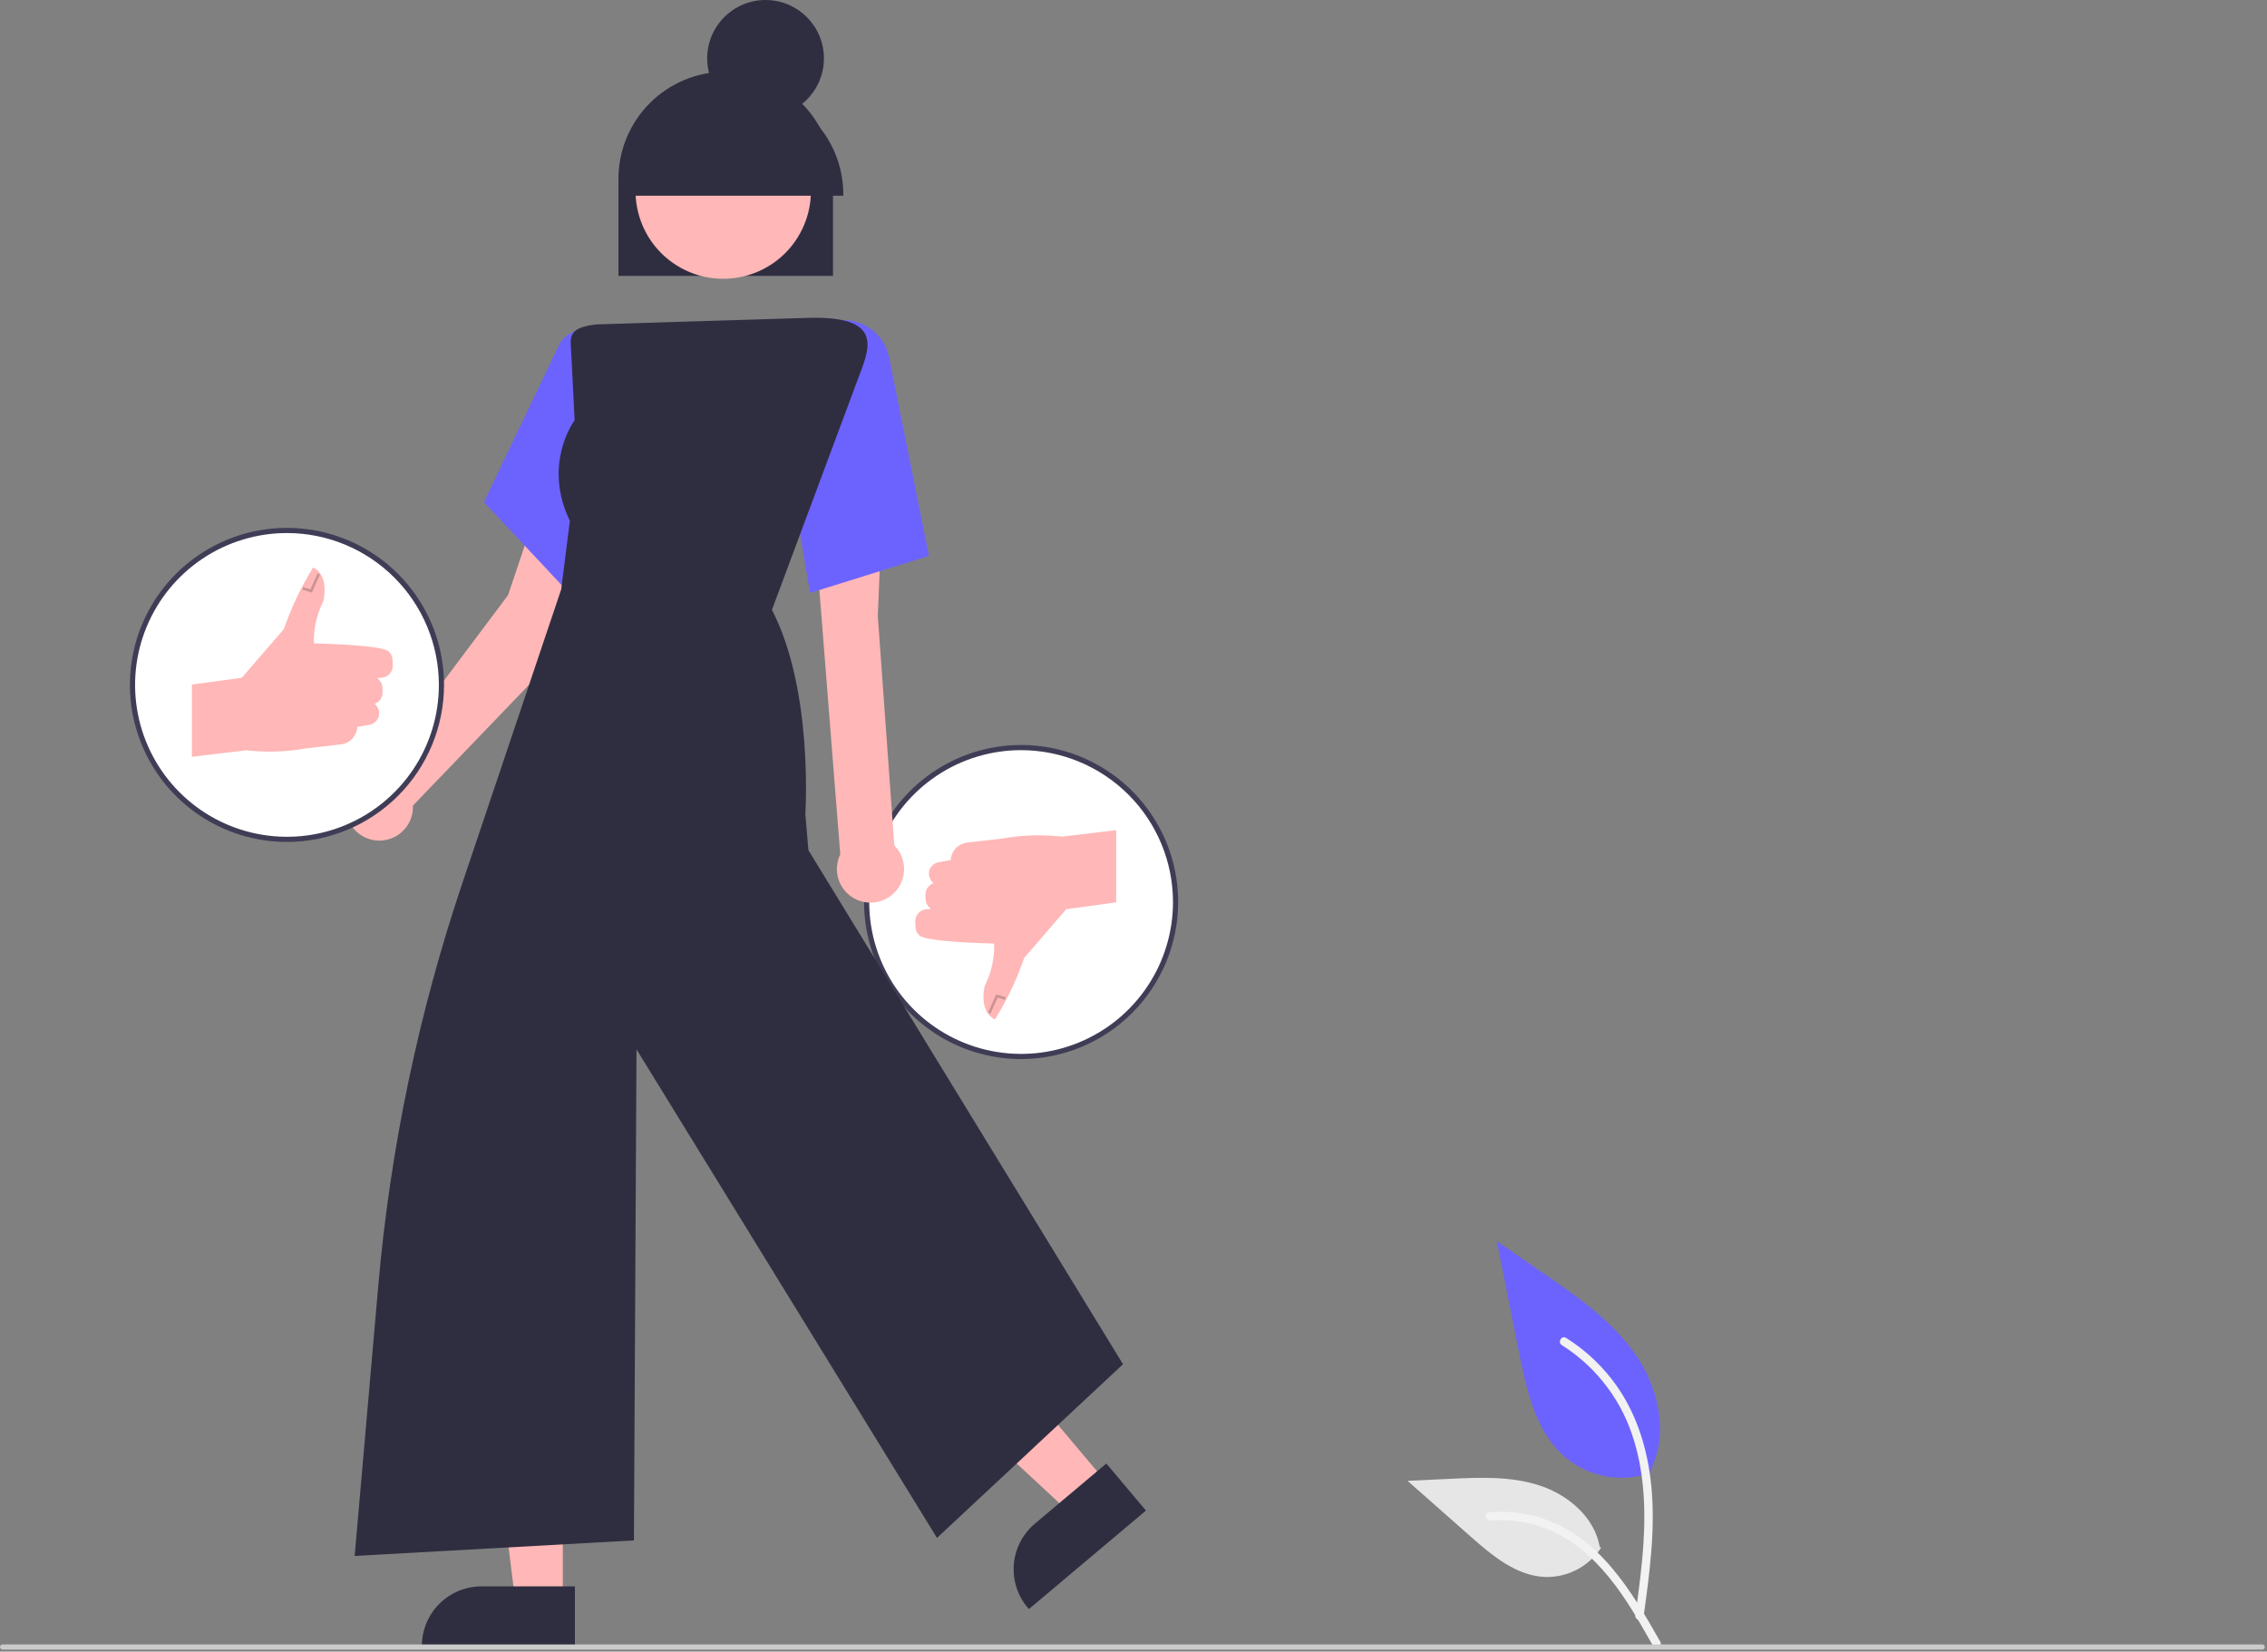 <svg width="877" height="639" viewBox="0 0 877 639" fill="none" xmlns="http://www.w3.org/2000/svg">
<rect x="0" y="0" width="877" height="639" fill="#808080" stroke="none"/>
<g clip-path="url(#clip0_201_8)">
<path d="M638.62 569.837C633.112 571.773 627.198 572.258 621.448 571.245C615.697 570.232 610.305 567.756 605.789 564.054C594.29 554.402 590.684 538.506 587.752 523.783L579.075 480.233L597.241 492.741C610.305 501.736 623.663 511.02 632.707 524.049C641.752 537.077 645.698 554.864 638.433 568.962" fill="#6C63FF"/>
<path d="M635.816 625.593C638.102 608.935 640.455 592.063 638.847 575.227C637.422 560.274 632.861 545.673 623.573 533.695C618.644 527.351 612.645 521.915 605.847 517.632C604.075 516.514 602.444 519.322 604.208 520.436C615.971 527.869 625.068 538.846 630.19 551.783C635.846 566.169 636.755 581.852 635.78 597.134C635.191 606.376 633.94 615.557 632.683 624.728C632.584 625.143 632.646 625.579 632.856 625.95C633.067 626.321 633.41 626.598 633.818 626.725C634.233 626.837 634.675 626.781 635.049 626.568C635.423 626.356 635.698 626.005 635.815 625.591L635.816 625.593Z" fill="#F2F2F2"/>
<path d="M619.359 598.864C616.997 602.456 613.75 605.378 609.93 607.35C606.111 609.322 601.848 610.277 597.552 610.123C586.51 609.599 577.308 601.896 569.025 594.58L544.521 572.945L560.738 572.169C572.401 571.61 584.364 571.086 595.472 574.687C606.58 578.287 616.825 586.939 618.855 598.437" fill="#E6E6E6"/>
<path d="M642.278 635.168C631.27 615.692 618.504 594.046 595.69 587.127C589.347 585.21 582.696 584.524 576.096 585.104C574.015 585.284 574.535 588.49 576.611 588.312C587.676 587.393 598.719 590.315 607.882 596.585C616.699 602.586 623.565 610.931 629.375 619.779C632.934 625.199 636.122 630.849 639.311 636.491C640.329 638.295 643.309 636.992 642.278 635.168Z" fill="#F2F2F2"/>
<path d="M395.02 408.753C428.024 408.753 454.779 381.998 454.779 348.993C454.779 315.989 428.024 289.233 395.02 289.233C362.015 289.233 335.26 315.989 335.26 348.993C335.26 381.998 362.015 408.753 395.02 408.753Z" fill="white"/>
<path d="M395.02 409.753C383.002 409.753 371.255 406.189 361.263 399.513C351.271 392.837 343.484 383.347 338.885 372.245C334.286 361.143 333.083 348.926 335.427 337.14C337.772 325.353 343.558 314.527 352.056 306.03C360.553 297.532 371.38 291.745 383.166 289.401C394.952 287.056 407.169 288.26 418.271 292.858C429.374 297.457 438.863 305.245 445.539 315.237C452.216 325.229 455.779 336.976 455.779 348.993C455.761 365.102 449.354 380.546 437.963 391.937C426.572 403.327 411.128 409.735 395.02 409.753V409.753ZM395.02 290.233C383.398 290.233 372.037 293.68 362.374 300.136C352.711 306.593 345.18 315.77 340.733 326.507C336.285 337.244 335.122 349.058 337.389 360.457C339.656 371.855 345.252 382.325 353.47 390.543C361.688 398.76 372.158 404.357 383.556 406.624C394.954 408.891 406.769 407.728 417.506 403.28C428.243 398.833 437.42 391.301 443.877 381.638C450.333 371.975 453.779 360.615 453.779 348.993C453.762 333.415 447.565 318.479 436.55 307.463C425.534 296.447 410.598 290.251 395.02 290.233V290.233Z" fill="#3F3D56"/>
<path d="M384.935 394.383L384.536 394.212C384.308 394.114 378.952 391.694 380.876 381.689L380.911 381.579L381.624 379.988C383.719 375.299 384.743 370.202 384.622 365.068C380.318 364.968 358.253 364.342 355.67 361.944C354.805 361.143 354.282 360.04 354.21 358.863L354.079 356.759C354.038 356.114 354.13 355.468 354.349 354.861C354.568 354.253 354.909 353.697 355.351 353.227C355.794 352.756 356.327 352.381 356.92 352.125C357.513 351.868 358.152 351.736 358.797 351.736H360.068L359.168 350.708C358.448 349.885 358.051 348.829 358.051 347.735V345.995C358.052 345.19 358.267 344.4 358.675 343.706C359.083 343.012 359.67 342.44 360.373 342.049L361.095 341.648L360.68 341.232C360.098 340.65 359.686 339.919 359.489 339.12C359.292 338.32 359.318 337.481 359.563 336.695C359.809 335.909 360.265 335.205 360.882 334.659C361.499 334.114 362.254 333.747 363.064 333.6L367.788 332.741C367.886 331.045 368.58 329.439 369.747 328.204C370.913 326.97 372.478 326.186 374.165 325.992L387.668 324.435C394.653 323.189 401.772 322.875 408.839 323.499L410.907 323.681L431.799 321.189V349.119L412.479 351.771L396.208 370.63C393.464 378.587 389.88 386.228 385.516 393.425L384.935 394.383Z" fill="#FFB7B7"/>
<path opacity="0.2" d="M383.165 392.158L382.252 391.749L385.392 384.729L389.071 385.863L388.777 386.818L385.944 385.946L383.165 392.158Z" fill="black"/>
<path d="M345.982 327.096L339.586 238.353L340.803 208.733L315.872 214.281L325.055 330.563C324.015 332.707 323.584 335.095 323.81 337.467C324.036 339.839 324.91 342.104 326.336 344.012C327.762 345.921 329.685 347.401 331.896 348.291C334.106 349.18 336.519 349.444 338.869 349.055C341.22 348.665 343.418 347.637 345.224 346.082C347.03 344.528 348.373 342.507 349.107 340.24C349.842 337.973 349.938 335.548 349.387 333.23C348.836 330.912 347.658 328.79 345.982 327.096V327.096Z" fill="#FFB7B7"/>
<path d="M223.389 245.467L221.804 215.733L205.804 202.733L196.534 230.267L144.692 299.41C142.241 299.803 139.953 300.89 138.101 302.541C136.248 304.193 134.907 306.341 134.237 308.731C133.566 311.122 133.595 313.654 134.318 316.028C135.042 318.403 136.431 320.52 138.32 322.13C140.209 323.74 142.521 324.775 144.98 325.113C147.439 325.45 149.943 325.076 152.197 324.035C154.45 322.994 156.358 321.329 157.695 319.238C159.032 317.146 159.742 314.716 159.741 312.233C159.741 312.058 159.721 311.888 159.714 311.715L223.389 245.467Z" fill="#FFB7B7"/>
<path d="M226.258 235.949L187.205 194.269L216.202 133.598C216.789 132.355 217.62 131.242 218.646 130.328C219.672 129.413 220.872 128.715 222.174 128.275C223.454 127.836 224.809 127.659 226.159 127.756C227.509 127.853 228.826 128.222 230.03 128.839L230.315 128.984L226.258 235.949Z" fill="#6C63FF"/>
<path d="M313.406 229.38L306.469 188.712L306.495 188.61L322.895 124.14L324.432 123.961C328.863 123.473 333.317 124.655 336.922 127.276C340.528 129.897 343.026 133.77 343.928 138.135L359.382 215.077L313.406 229.38Z" fill="#6C63FF"/>
<path d="M322.24 106.733H239.24V69.233C239.24 58.227 243.613 47.671 251.395 39.889C259.178 32.106 269.734 27.733 280.74 27.733C291.747 27.733 302.302 32.106 310.085 39.889C317.868 47.671 322.24 58.227 322.24 69.233V106.733Z" fill="#2F2E41"/>
<path d="M428.274 573.838L414.227 585.661L361.942 537.106L382.674 519.657L428.274 573.838Z" fill="#FFB7B7"/>
<path d="M443.317 584.439L398.024 622.56L397.542 621.987C393.607 617.311 391.69 611.264 392.214 605.176C392.737 599.087 395.657 593.456 400.332 589.52L400.334 589.519L427.997 566.236L443.317 584.439Z" fill="#2F2E41"/>
<path d="M217.724 619.763L199.365 619.762L190.63 548.945L217.728 548.946L217.724 619.763Z" fill="#FFB7B7"/>
<path d="M222.407 637.56L163.207 637.557V636.809C163.207 630.698 165.635 624.837 169.956 620.516C174.278 616.195 180.138 613.767 186.249 613.767H186.251L222.408 613.768L222.407 637.56Z" fill="#2F2E41"/>
<path d="M137.204 601.988L146.343 497.382C150.979 444.403 161.887 392.161 178.838 341.754L217.108 228.005L220.45 201.515C210.267 180.398 221.053 164.316 222.295 162.581L220.967 136.266C220.941 135.749 220.904 135.249 220.869 134.766C220.488 129.597 220.765 126.617 230.854 125.501L314.563 122.92C325.155 122.876 331.577 124.637 334.186 128.391C337.187 132.713 334.806 138.974 332.503 145.03C332.264 145.66 332.024 146.29 331.79 146.92L298.633 235.948C314.679 266.967 311.586 314.406 311.553 314.883L312.728 328.913L434.443 527.82L362.478 595.018L362.157 594.497L246.231 405.986L245.235 595.986L244.765 596.013L137.204 601.988Z" fill="#2F2E41"/>
<path d="M309.547 90.21C318.533 73.771 312.492 53.161 296.054 44.175C279.616 35.189 259.005 41.23 250.019 57.669C241.034 74.107 247.075 94.717 263.513 103.703C279.951 112.689 300.561 106.648 309.547 90.21Z" fill="#FFB7B7"/>
<path d="M296.16 45.16C308.631 45.16 318.74 35.051 318.74 22.58C318.74 10.11 308.631 0 296.16 0C283.69 0 273.58 10.11 273.58 22.58C273.58 35.051 283.69 45.16 296.16 45.16Z" fill="#2F2E41"/>
<path d="M326.24 75.733H243.24V75.233C243.24 64.227 247.613 53.671 255.395 45.889C263.178 38.106 273.734 33.733 284.74 33.733C295.747 33.733 306.302 38.106 314.085 45.889C321.868 53.671 326.24 64.227 326.24 75.233V75.733Z" fill="#2F2E41"/>
<path d="M111.02 324.753C144.024 324.753 170.779 297.998 170.779 264.993C170.779 231.989 144.024 205.233 111.02 205.233C78.015 205.233 51.26 231.989 51.26 264.993C51.26 297.998 78.015 324.753 111.02 324.753Z" fill="white"/>
<path d="M111.019 325.753C99.002 325.753 87.255 322.189 77.263 315.513C67.271 308.837 59.484 299.347 54.885 288.245C50.286 277.142 49.083 264.926 51.427 253.139C53.772 241.353 59.559 230.527 68.056 222.03C76.553 213.532 87.38 207.745 99.166 205.401C110.952 203.056 123.169 204.26 134.271 208.859C145.374 213.457 154.863 221.245 161.539 231.237C168.216 241.229 171.779 252.976 171.779 264.993C171.761 281.102 165.354 296.546 153.963 307.937C142.572 319.327 127.128 325.735 111.019 325.753V325.753ZM111.019 206.233C99.398 206.233 88.037 209.68 78.374 216.136C68.711 222.593 61.18 231.77 56.733 242.507C52.285 253.244 51.122 265.058 53.389 276.457C55.656 287.855 61.252 298.325 69.47 306.543C77.688 314.76 88.158 320.357 99.556 322.624C110.954 324.891 122.769 323.728 133.506 319.28C144.243 314.833 153.42 307.301 159.877 297.638C166.333 287.975 169.779 276.615 169.779 264.993C169.762 249.415 163.565 234.479 152.549 223.463C141.534 212.447 126.598 206.251 111.019 206.233V206.233Z" fill="#3F3D56"/>
<path d="M74.24 292.796V264.868L93.56 262.216L109.831 243.356C112.575 235.399 116.16 227.758 120.523 220.561L121.104 219.603L121.504 219.774C121.732 219.872 127.088 222.292 125.164 232.296L125.129 232.407L124.416 233.998C122.321 238.687 121.297 243.784 121.417 248.918C125.722 249.018 147.787 249.644 150.37 252.042C151.235 252.843 151.758 253.947 151.83 255.124L151.961 257.228C152.001 257.872 151.909 258.518 151.69 259.125C151.471 259.733 151.13 260.289 150.688 260.76C150.246 261.23 149.712 261.605 149.12 261.862C148.527 262.118 147.888 262.25 147.242 262.25H145.972L146.871 263.278C147.591 264.101 147.988 265.157 147.988 266.25V267.991C147.988 268.796 147.773 269.586 147.364 270.28C146.956 270.974 146.37 271.546 145.667 271.937L144.944 272.338L145.36 272.753C145.942 273.336 146.354 274.067 146.551 274.866C146.748 275.666 146.722 276.505 146.476 277.291C146.231 278.077 145.775 278.781 145.158 279.327C144.541 279.872 143.786 280.239 142.975 280.386L138.252 281.245C138.153 282.941 137.46 284.547 136.293 285.782C135.126 287.016 133.562 287.8 131.874 287.994L118.371 289.551C111.387 290.797 104.268 291.112 97.2 290.487L95.132 290.305L74.24 292.796Z" fill="#FFB7B7"/>
<path opacity="0.2" d="M120.647 229.257L116.968 228.124L117.262 227.168L120.095 228.041L122.875 221.829L123.788 222.237L120.647 229.257Z" fill="black"/>
<path d="M875.161 638.233H1C0.735 638.233 0.48 638.128 0.293 637.94C0.105 637.753 0 637.499 0 637.233C0 636.968 0.105 636.714 0.293 636.526C0.48 636.339 0.735 636.233 1 636.233H875.161C875.427 636.233 875.681 636.339 875.869 636.526C876.056 636.714 876.161 636.968 876.161 637.233C876.161 637.499 876.056 637.753 875.869 637.94C875.681 638.128 875.427 638.233 875.161 638.233Z" fill="#CBCBCB"/>
</g>
<defs>
<clipPath id="clip0_201_8">
<rect width="876.161" height="638.233" fill="white"/>
</clipPath>
</defs>
</svg>

